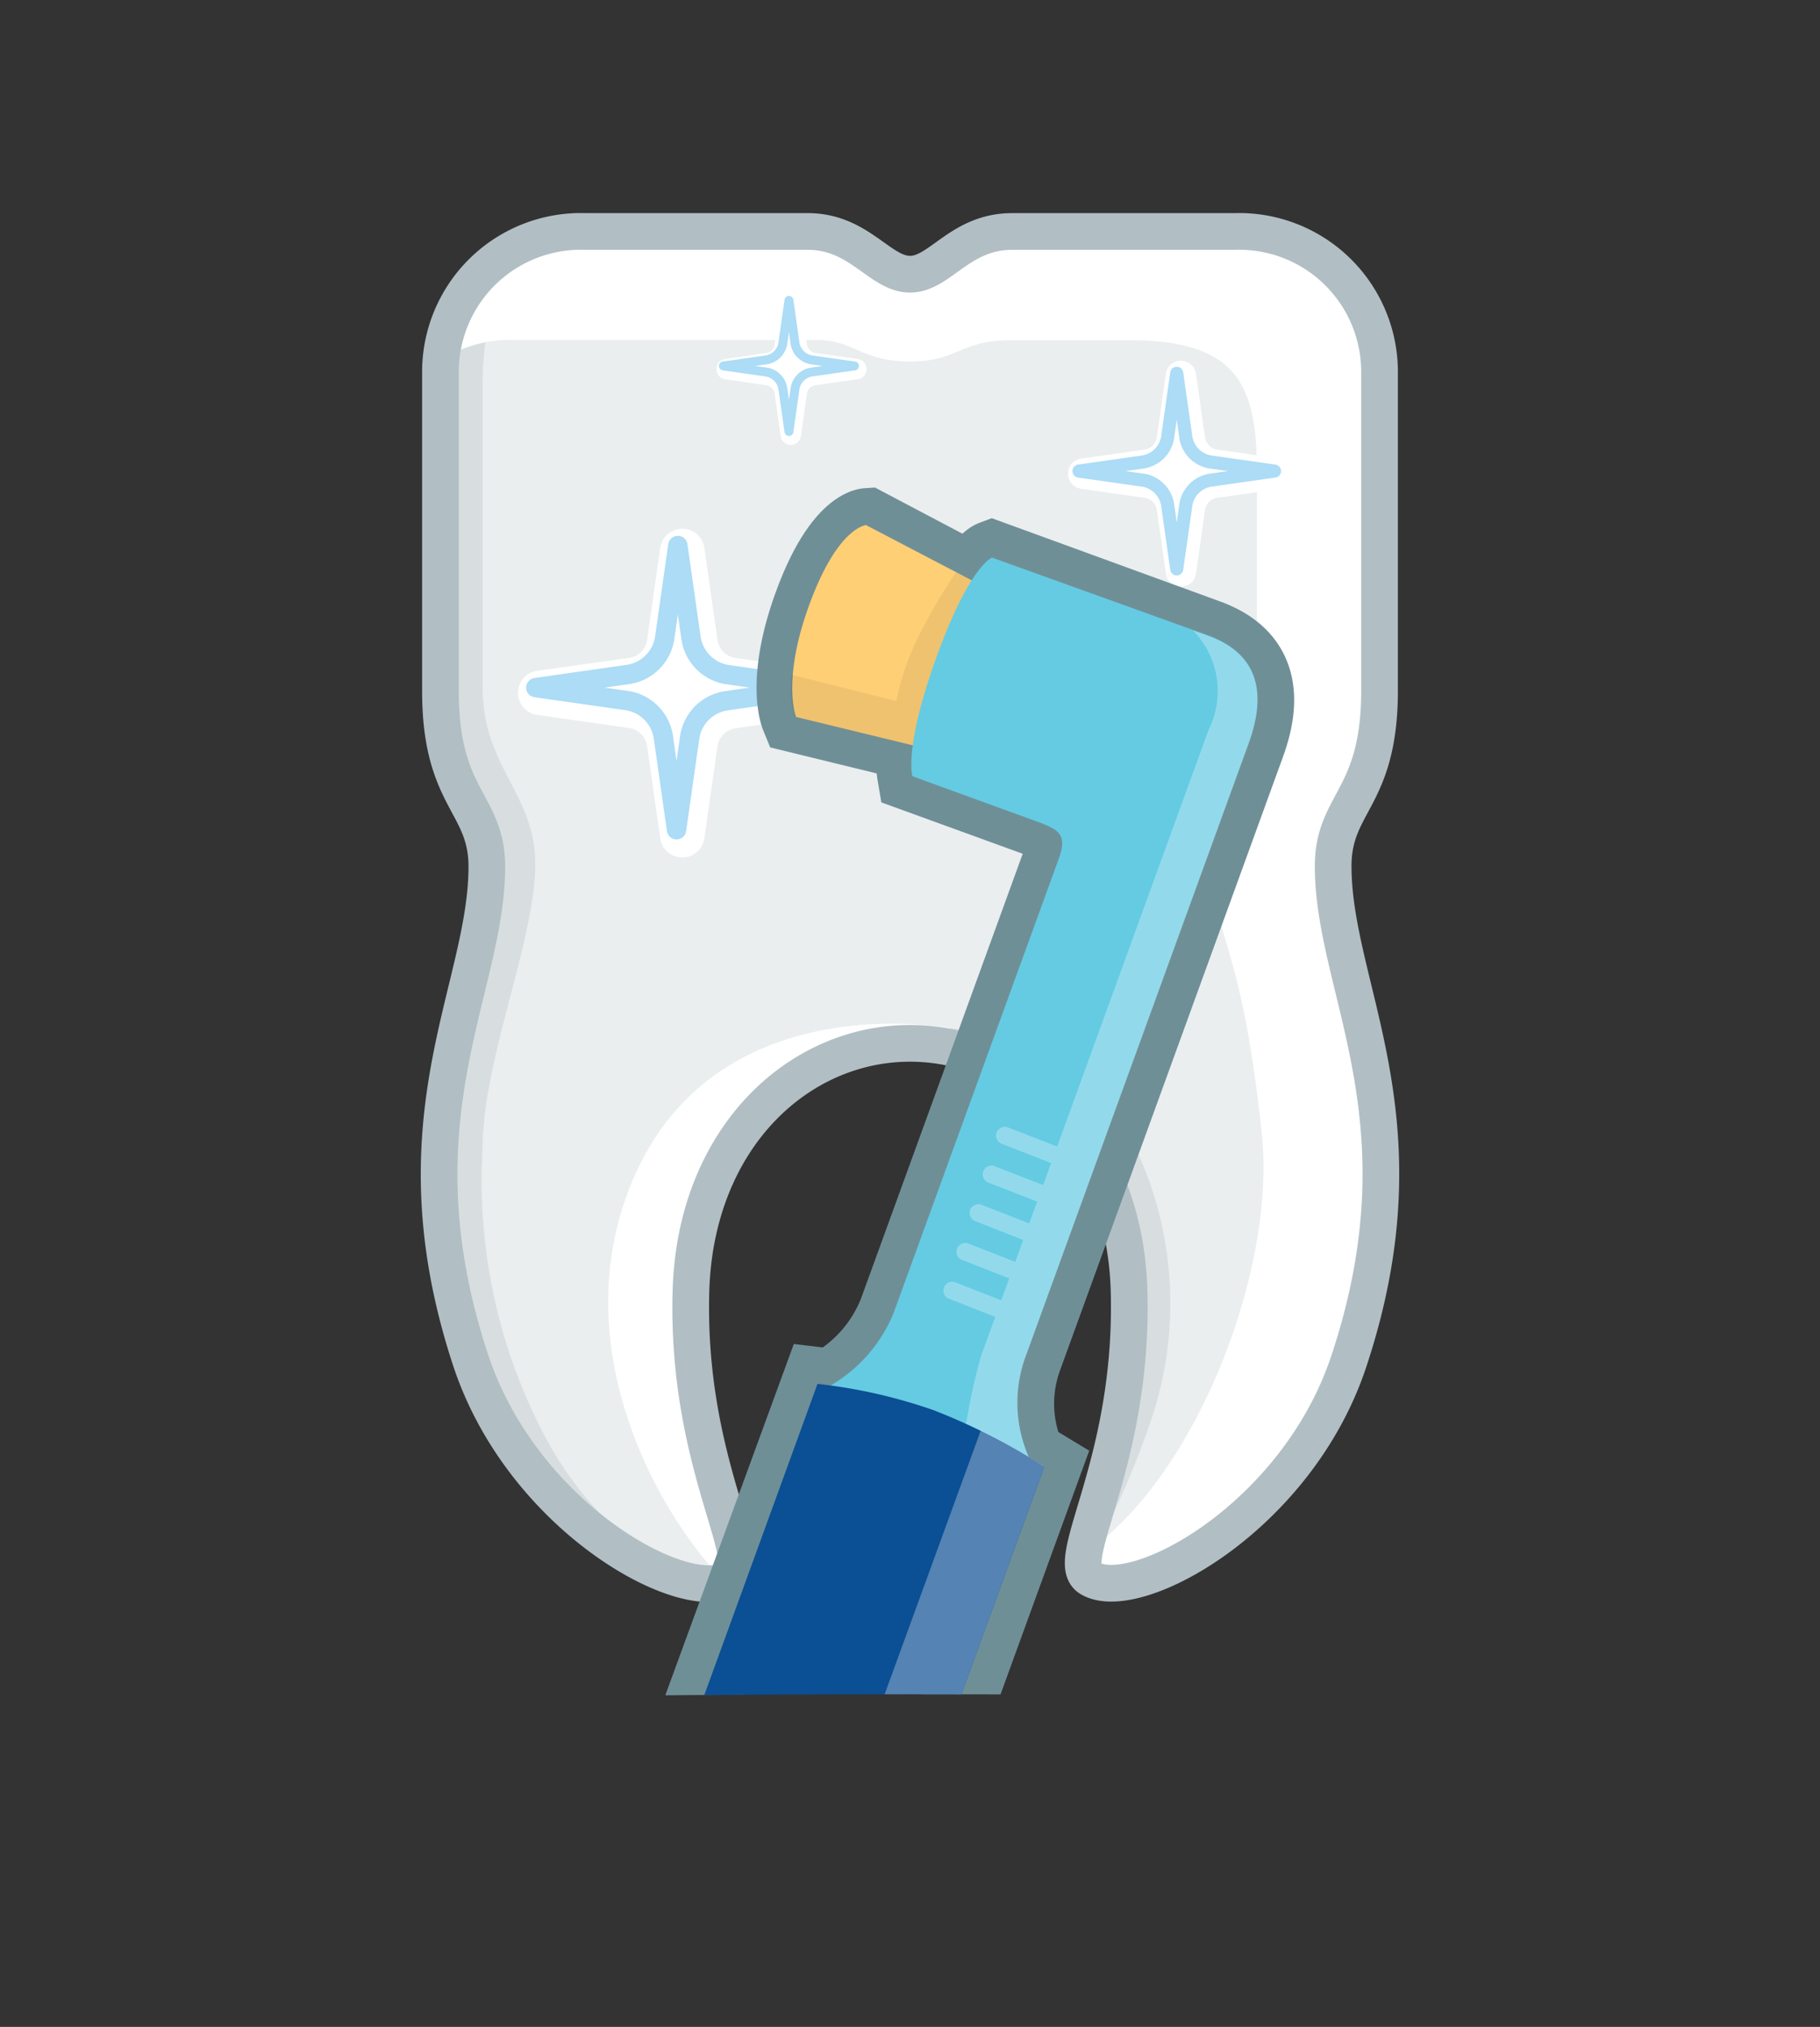 ﻿<svg xmlns="http://www.w3.org/2000/svg" xmlns:xlink="http://www.w3.org/1999/xlink" viewBox="0 0 69.46 77.32"><rect x="0" y="0" width="69.46" height="77.32" fill="#333333" stroke="none"/><defs><style>.cls-1,.cls-16,.cls-21,.cls-8{fill:none;}.cls-2{isolation:isolate;}.cls-3{stroke:#dcddde;stroke-width:1.06px;fill:url(#New_Gradient_Swatch_2);}.cls-16,.cls-21,.cls-3,.cls-8{stroke-miterlimit:10;}.cls-4{fill:url(#New_Gradient_Swatch_2-2);}.cls-5{fill:#eaeeef;}.cls-10,.cls-11,.cls-12,.cls-13,.cls-14,.cls-23,.cls-6,.cls-9{fill:#fff;}.cls-7{fill:#d8dee0;}.cls-8{stroke:#b1bfc4;stroke-width:1.4px;}.cls-11,.cls-13,.cls-21,.cls-9{stroke:#fff;}.cls-10,.cls-11,.cls-12,.cls-13,.cls-14,.cls-21,.cls-9{stroke-linecap:round;}.cls-10,.cls-11,.cls-12,.cls-13,.cls-14,.cls-9{stroke-linejoin:round;}.cls-9{stroke-width:1.7px;}.cls-10,.cls-12,.cls-14{stroke:#acdcf6;}.cls-10{stroke-width:0.74px;}.cls-11{stroke-width:1.16px;}.cls-12{stroke-width:0.5px;}.cls-13{stroke-width:0.78px;}.cls-14{stroke-width:0.34px;}.cls-15{clip-path:url(#clip-path);}.cls-16{stroke:#6f8f97;stroke-width:2.8px;}.cls-17{fill:#ffcf75;}.cls-18{fill:#181a1d;opacity:0.07;mix-blend-mode:multiply;}.cls-19{fill:#64cbe2;}.cls-20,.cls-23{opacity:0.3;}.cls-21{stroke-width:0.67px;}.cls-22{fill:#0b4f94;}</style><linearGradient id="New_Gradient_Swatch_2" x1="34.73" y1="45.42" x2="34.73" y2="62.25" gradientUnits="userSpaceOnUse"><stop offset="0" stop-color="#fff" /><stop offset="1" stop-color="#f2f2f2" /></linearGradient><linearGradient id="New_Gradient_Swatch_2-2" x1="36" y1="24.22" x2="36" y2="7.14" xlink:href="#New_Gradient_Swatch_2" /><clipPath id="clip-path" transform="translate(-1.27 -1.27)"><path class="cls-1" d="M5.2,66.8C6.4,65.6,6.4,6.4,5.2,5.2,6.4,6.4,65.6,6.4,66.8,5.2,65.6,6.4,65.6,65.6,66.8,66.8,65.6,65.6,6.4,65.6,5.2,66.8Z" /></clipPath></defs><title>D1110_prophylaxis_adult</title><g class="cls-2"><g id="D1110_-_prophylaxis_adult" data-name="D1110 - prophylaxis adult"><path class="cls-5" d="M44.36,50.49c.19,6.68-2.63,10.37-1.47,11,1.77,1,7.88-2.36,9.85-8.27,3.08-9.24-.59-14.18-.59-18.91,0-2.44,1.77-2.56,1.77-6.7V15.42a5.36,5.36,0,0,0-5.54-5.32H39.9c-2,0-2.75,1.63-3.9,1.63s-1.93-1.63-3.9-1.63H23.62a5.36,5.36,0,0,0-5.54,5.32V27.63c0,4.14,1.77,4.26,1.77,6.7,0,4.73-3.67,9.66-.59,18.91,2,5.91,8.08,9.26,9.85,8.27,1.15-.64-1.66-4.34-1.47-11,.17-5.8,4.07-9.44,8.36-9.44S44.19,44.7,44.36,50.49Z" transform="translate(-1.27 -1.27)" /><path class="cls-5" d="M44.36,50.72c.19,6.68-2.63,10.37-1.47,11,1.77,1,7.88-2.36,9.85-8.27,3.08-9.24-.59-14.18-.59-18.91,0-2.44,1.77-2.56,1.77-6.7V15.64a5.36,5.36,0,0,0-5.54-5.32H39.9c-2,0-2.75,1.63-3.9,1.63s-1.93-1.63-3.9-1.63H23.62a5.36,5.36,0,0,0-5.54,5.32V27.85c0,4.14,1.77,4.26,1.77,6.7,0,4.73-3.67,9.66-.59,18.91,2,5.91,8.08,9.26,9.85,8.27,1.15-.64-1.66-4.34-1.47-11,.17-5.8,4.07-9.44,8.36-9.44S44.19,44.92,44.36,50.72Z" transform="translate(-1.27 -1.27)" /><path class="cls-6" d="M37.51,41.21l0-.72s-8.94-1.73-12.11,5.84c-2.64,6.3,1,12.72,3.5,15.25a1.28,1.28,0,0,0,.19-.07c1.15-.64-1.66-4.34-1.47-11,.17-5.8,4.07-9.44,8.36-9.44A7.55,7.55,0,0,1,37.51,41.21Z" transform="translate(-1.27 -1.27)" /><path class="cls-7" d="M21.9,55.74a20.88,20.88,0,0,1-2.21-10.66c0-3.22,1.81-7.44,2-10.46s-2-3.92-2-7.14V15.72a12.13,12.13,0,0,1,1.13-4.91,5.16,5.16,0,0,0-2.75,4.61V27.63c0,4.14,1.77,4.26,1.77,6.7,0,4.73-3.67,9.66-.59,18.91,1.53,4.58,5.54,7.61,8.09,8.29A13.79,13.79,0,0,1,21.9,55.74Z" transform="translate(-1.27 -1.27)" /><path class="cls-6" d="M52.74,53.23c3.08-9.24-.59-14.18-.59-18.91,0-2.44,1.77-2.56,1.77-6.7V15.42a5.36,5.36,0,0,0-5.54-5.32H39.9c-2,0-2.75,1.63-3.9,1.63s-1.93-1.63-3.9-1.63H23.62A5.38,5.38,0,0,0,18.1,15a4.91,4.91,0,0,1,2.8-.76H32.45c1.42,0,1.7.82,3.55.82s1.89-.81,3.83-.81h4.56c4.08,0,4.85,1.69,4.85,5V27c0,5-1.75,4.56-1.75,7.18s1.16,2.91,1.94,10.38c.52,5-2.33,12.62-6.41,15.72a5.05,5.05,0,0,0-.39.33c-.07.46,0,.77.25.92C44.66,62.49,50.77,59.14,52.74,53.23Z" transform="translate(-1.27 -1.27)" /><path class="cls-7" d="M43,60.51a34.36,34.36,0,0,0,2.21-5.09,13.89,13.89,0,0,0-.68-10.52,8.62,8.62,0,0,0-7.38-4.41l.1.68c3.79.61,7,4.08,7.16,9.33A28.87,28.87,0,0,1,42.75,60Z" transform="translate(-1.27 -1.27)" /><path class="cls-8" d="M44.36,50.49c.19,6.68-2.63,10.37-1.47,11,1.77,1,7.88-2.36,9.85-8.27,3.08-9.24-.59-14.18-.59-18.91,0-2.44,1.77-2.56,1.77-6.7V15.42a5.36,5.36,0,0,0-5.54-5.32H39.9c-2,0-2.75,1.63-3.9,1.63s-1.93-1.63-3.9-1.63H23.62a5.36,5.36,0,0,0-5.54,5.32V27.63c0,4.14,1.77,4.26,1.77,6.7,0,4.73-3.67,9.66-.59,18.91,2,5.91,8.08,9.26,9.85,8.27,1.15-.64-1.66-4.34-1.47-11,.17-5.8,4.07-9.44,8.36-9.44S44.19,44.7,44.36,50.49Z" transform="translate(-1.27 -1.27)" /><path class="cls-9" d="M25.4,27.21a1.66,1.66,0,0,0,1.41-1.41l.5-3.51.5,3.51a1.66,1.66,0,0,0,1.41,1.41l3.51.5-3.51.5a1.66,1.66,0,0,0-1.41,1.41l-.5,3.51-.5-3.51A1.66,1.66,0,0,0,25.4,28.2l-3.51-.5Z" transform="translate(-1.27 -1.27)" /><path class="cls-10" d="M25.23,27a1.66,1.66,0,0,0,1.41-1.41l.5-3.51.5,3.51A1.66,1.66,0,0,0,29,27l3.51.5L29,28a1.66,1.66,0,0,0-1.41,1.41l-.5,3.51-.5-3.51A1.66,1.66,0,0,0,25.23,28l-3.51-.5Z" transform="translate(-1.27 -1.27)" /><path class="cls-11" d="M45,19a1.13,1.13,0,0,0,1-1l.34-2.39.34,2.39a1.13,1.13,0,0,0,1,1l2.39.34-2.39.34a1.13,1.13,0,0,0-1,1l-.34,2.39-.34-2.39a1.13,1.13,0,0,0-1-1l-2.39-.34Z" transform="translate(-1.27 -1.27)" /><path class="cls-12" d="M44.84,18.9a1.13,1.13,0,0,0,1-1l.34-2.39.34,2.39a1.13,1.13,0,0,0,1,1l2.39.34-2.39.34a1.13,1.13,0,0,0-1,1l-.34,2.39-.34-2.39a1.13,1.13,0,0,0-1-1l-2.39-.34Z" transform="translate(-1.27 -1.27)" /><path class="cls-13" d="M30.57,15.12a.76.76,0,0,0,.65-.65l.23-1.62.23,1.62a.76.76,0,0,0,.65.65l1.62.23-1.62.23a.76.76,0,0,0-.65.65l-.23,1.62-.23-1.62a.76.76,0,0,0-.65-.65L29,15.35Z" transform="translate(-1.27 -1.27)" /><path class="cls-14" d="M30.5,15a.76.76,0,0,0,.65-.65l.23-1.62.23,1.62a.76.76,0,0,0,.65.65l1.62.23-1.62.23a.76.76,0,0,0-.65.65l-.23,1.62-.23-1.62a.76.76,0,0,0-.65-.65l-1.62-.23Z" transform="translate(-1.27 -1.27)" /><g class="cls-15"><path class="cls-16" d="M48.92,29.66c.75-2.06.28-3.46-1.56-4.13l-8.23-3s-.29.11-.77.87l-4-2.11s-1.07.07-2.15,3-.52,4.3-.52,4.3l4.46,1.09a3.47,3.47,0,0,0,0,1.16l4.65,1.69c.87.32,1.3.47.94,1.45l-6.3,17.32A5.61,5.61,0,0,1,33,54.12l-.5-.06L25.33,73.65,34,76.8l7.13-19.59-.61-.37a5.1,5.1,0,0,1-.14-3.69Z" transform="translate(-1.27 -1.27)" /><path class="cls-17" d="M31.65,28.62l6.62,1.61,2.1-5.77L34.32,21.3s-1.07.07-2.15,3S31.65,28.62,31.65,28.62Z" transform="translate(-1.27 -1.27)" /><path class="cls-18" d="M40.38,24.46,37.76,23.1a18.72,18.72,0,0,0-1.28,2.15,9.81,9.81,0,0,0-1,2.76l-4-1a3.8,3.8,0,0,0,.12,1.61l6.62,1.61Z" transform="translate(-1.27 -1.27)" /><path class="cls-19" d="M39.13,22.54s-.85.3-2.11,3.77-.93,4.57-.93,4.57l4.65,1.69c.87.32,1.3.47.94,1.45l-6.3,17.32a5.68,5.68,0,0,1-2.57,2.87L40.6,57a5.15,5.15,0,0,1-.23-3.88l8.55-23.49c.75-2.06.28-3.46-1.56-4.13Z" transform="translate(-1.27 -1.27)" /><g class="cls-20"><path class="cls-6" d="M40.37,53.14l8.55-23.49c.75-2.06.28-3.46-1.56-4.13l-.56-.2a3.3,3.3,0,0,1,.6,3.78L38.71,53a24.13,24.13,0,0,0-.65,3.11L40.6,57A5.15,5.15,0,0,1,40.37,53.14Z" transform="translate(-1.27 -1.27)" /><line class="cls-21" x1="36.34" y1="49.23" x2="38.97" y2="50.26" /><line class="cls-21" x1="36.84" y1="47.75" x2="39.47" y2="48.78" /><line class="cls-21" x1="37.34" y1="46.27" x2="39.97" y2="47.3" /><line class="cls-21" x1="37.84" y1="44.8" x2="40.47" y2="45.82" /><line class="cls-21" x1="38.35" y1="43.32" x2="40.97" y2="44.34" /></g><path class="cls-22" d="M34,76.8l-8.66-3.15,7.13-19.59a20.07,20.07,0,0,1,4.42,1,23.61,23.61,0,0,1,4.24,2.16Z" transform="translate(-1.27 -1.27)" /><path class="cls-23" d="M31.4,75.86,34,76.8l7.13-19.59a25.25,25.25,0,0,0-2.43-1.37Z" transform="translate(-1.27 -1.27)" /></g></g></g></svg>